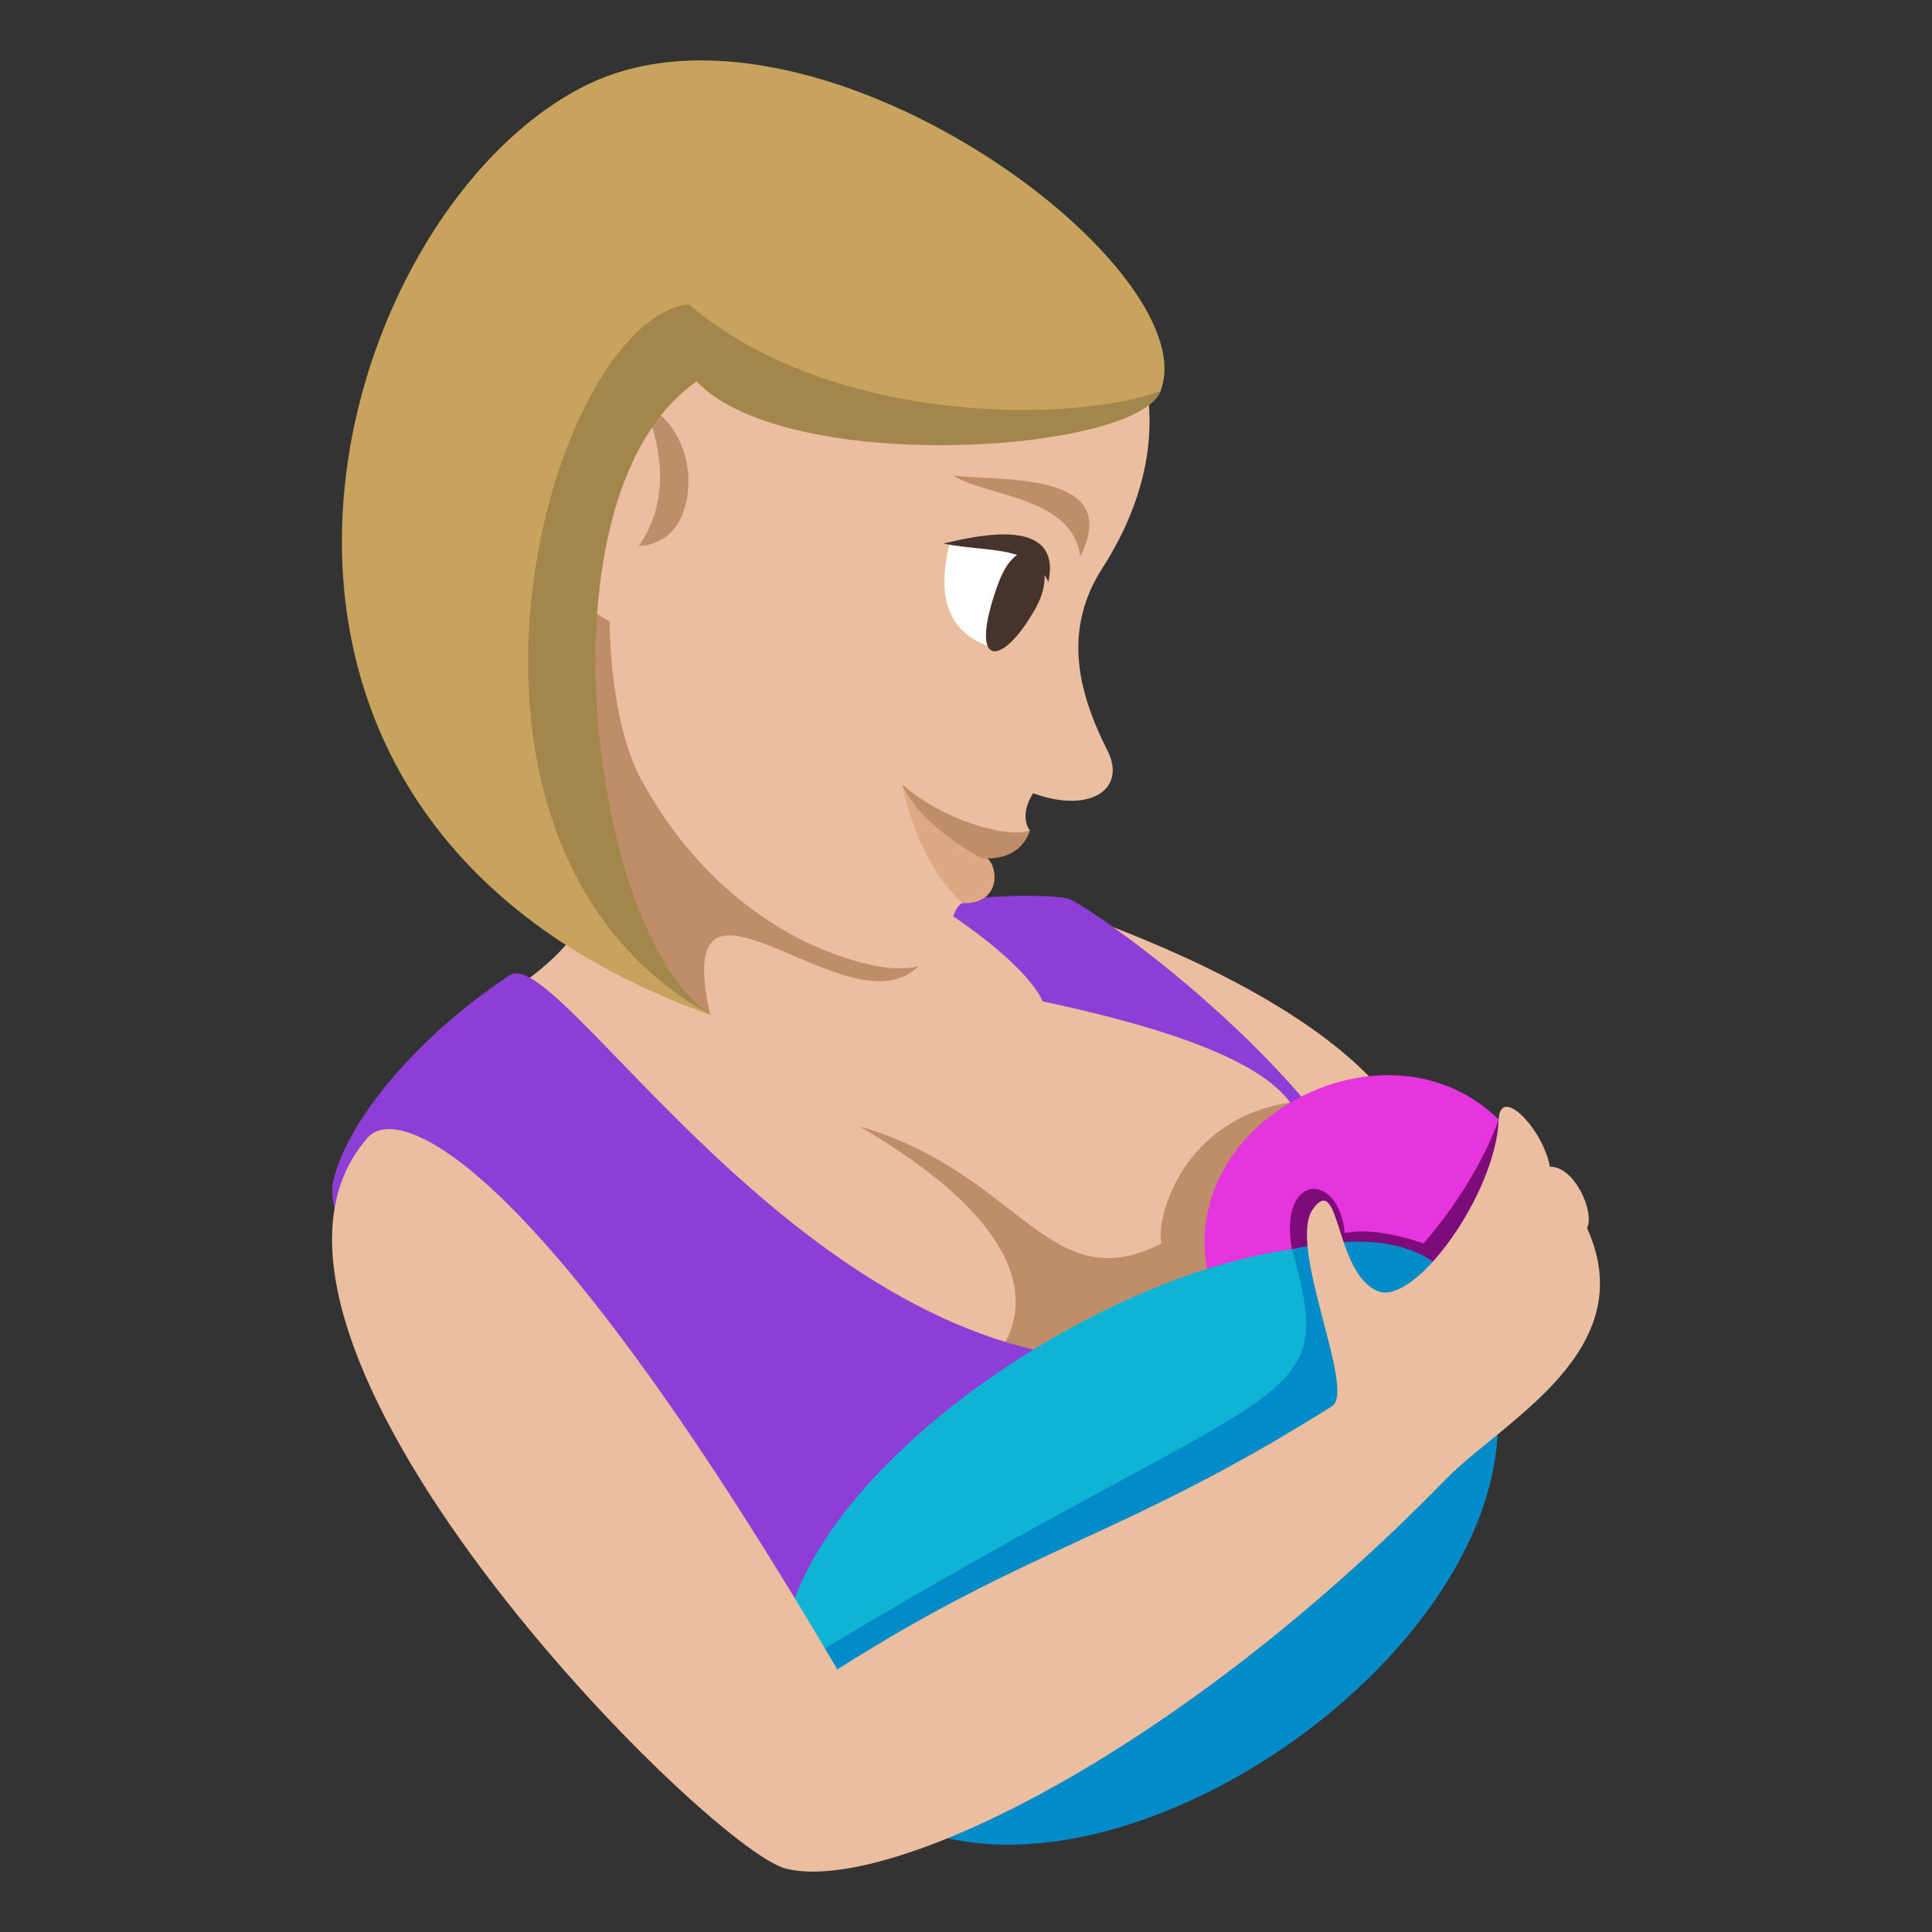 <?xml version="1.0" encoding="utf-8"?>
<!-- Generator: Adobe Illustrator 15.0.0, SVG Export Plug-In . SVG Version: 6.00 Build 0)  -->
<!DOCTYPE svg PUBLIC "-//W3C//DTD SVG 1.1//EN" "http://www.w3.org/Graphics/SVG/1.1/DTD/svg11.dtd">
<svg version="1.1" id="Layer_1" xmlns="http://www.w3.org/2000/svg" xmlns:xlink="http://www.w3.org/1999/xlink" x="0px" y="0px"
	 width="64px" height="64px" viewBox="0 0 64 64" enable-background="new 0 0 64 64" xml:space="preserve">
<rect x="0" y="0" width="64" height="64" fill="#333333" stroke="none"/>
<path fill="#EBBEA0" d="M19.447,25.388c0.521,3.51,0.814,5.146-2.338,7.32c-2.471,1.705,11.641,15.154,25.002,13.74
	c14.174-9.49-5.264-15.645-6.459-16.215c-1.984-0.945-5.277,0.148-8.551,0.348c-1.367,0.084-1.299-3.385-0.869-4.242L19.447,25.388z
	"/>
<path fill="#BF8D69" d="M28.471,37.313c8.207,4.789,4.924,8.412,1.871,9.285c1.904,1.725,15.484-0.779,12.406-10.076
	c-3.486,0.51-4.465,3.713-4.279,4.67C34.742,43.108,33.807,38.845,28.471,37.313z"/>
<path fill="#8E3ED6" d="M16.896,32.302c-2.521,1.633-5.297,4.461-5.859,6.83c-0.803,3.383,13.557,20.314,16.369,19.219
	c10.473-4.078,18.588-8.584,19.336-13.168c1.141-6.963-10.08-14.811-11.275-15.381c-0.574-0.271-4.834-0.07-4.313,0.27
	c3.037,1.979,3.381,3.098,3.381,3.098c13.682,2.926,8.443,6.334,2.17,11.883C26.313,44.614,18.502,31.261,16.896,32.302z"/>
<path fill="#E635DE" d="M51.463,40.503c-2.184-8.795-13.398-4.277-11.301,2.254C46.285,49.521,51.463,40.503,51.463,40.503z"/>
<path fill="#7D0C7A" d="M49.646,37.087c-0.805,2.256-2.494,4.104-2.494,4.104s-1.557-0.586-2.604-0.34
	c-0.197-2.08-2.199-1.99-1.752,0.527C47.498,49.009,52.305,38.251,49.646,37.087z"/>
<path fill="#0FB4D4" d="M49.129,44.499c-2.182-8.797-23.664,2.307-23.248,10.977C32.002,62.237,49.129,44.499,49.129,44.499z"/>
<path fill="#018BC9" d="M49.129,44.499c-0.74-2.992-2.746-3.855-6.332-3.121c1.584,5.676-0.07,3.828-16.916,14.098
	C30.182,69.136,53.254,54.96,49.129,44.499z"/>
<path fill="#EBBEA0" d="M52.574,40.685c0.26-0.574-0.438-2.063-1.232-2.035c-0.221-1.244-1.65-2.727-1.695-1.563
	c-0.096,2.467-2.797,6.209-4.02,5.678c-1.418-0.613-1.23-3.947-2.127-2.725c-0.891,1.209,1.449,6.021,0.621,6.545
	c-6.918,4.35-9.85,4.568-16.383,8.717C17.354,37.638,13.082,36.669,12.191,37.675c-5.789,6.525,11.264,23.6,13.855,24.23
	c3.354,0.82,12.883-3.707,21.861-12.914C49.775,47.075,54.422,44.765,52.574,40.685z"/>
<path fill="#BF8D69" d="M31.154,30.071c-0.826,6.801-9.23-3.582-7.627,3.547c-10.314-6.555-8.07-16.121-5.77-16.826
	C23.43,20.333,31.154,30.071,31.154,30.071z"/>
<path fill="#EBBEA0" d="M29.555,5.144c10.197,3.711,9.402,9.894,6.975,13.654c-1.287,1.997-0.891,3.994,0.156,6.066
	c0.646,1.277-0.57,2.104-2.465,1.412c-0.496,0.797-0.1,1.244-0.1,1.244s-1.764,0.475-1.588,0.916
	c0.439,0.158,0.736,1.361-0.469,1.426c-1.045,0.057,0.115,2.99-3.547,2.021c-2.787-0.734-5.529-2.822-7.283-6.072
	c-1.061-1.965-1.037-5.221-1.037-5.221C15.143,17.733,11.26,7.613,29.555,5.144z"/>
<path fill="#BF8D69" d="M22.584,17.089c0.6-1.456-0.078-3.212-1.279-3.704c0,0,1.35,2.574-0.143,4.703
	C21.162,18.088,22.166,18.106,22.584,17.089z"/>
<path fill-rule="evenodd" clip-rule="evenodd" fill="#BF8D69" d="M35.783,18.442c1.477-2.904-2.813-2.482-4.213-2.695
	C32.574,16.435,35.559,16.433,35.783,18.442z"/>
<path fill="#DEA885" d="M29.885,25.981c0.439,2.131,1.352,3.338,1.988,3.934c1.352,0.072,1.24-1.381,0.676-1.586
	C32.113,28.171,31.479,27.433,29.885,25.981z"/>
<path fill="#BF8D69" d="M29.885,25.981c0.637,1.437,2.648,2.455,2.648,2.455c0.348,0.014,1.246,0.02,1.588-0.916
	C33.344,27.776,31.209,27.165,29.885,25.981z"/>
<path fill="#FFFFFF" d="M31.449,18.044c-0.721,2.887,1.109,3.284,1.525,3.437C33.615,21.348,36.908,17.333,31.449,18.044z"/>
<path fill="#45332C" d="M34.311,20.137c-1.125,2.021-2.277,2.042-1.254-0.778C33.807,17.288,35.217,18.513,34.311,20.137z"/>
<path fill-rule="evenodd" clip-rule="evenodd" fill="#45332C" d="M34.732,19.275c0.447-2.165-2.279-1.557-3.484-1.269
	C32.832,18.317,34.109,18.034,34.732,19.275z"/>
<path fill="#C8A35D" d="M38.449,12.946c-0.766,2.064-12.486,2.434-15.48-0.709c-5.393,3.744-3.449,18.613,0.559,21.381
	C5.064,27.028,10.865,7.122,19.369,2.847C26.836-0.905,39.994,8.788,38.449,12.946z"/>
<path fill="#A3864C" d="M38.449,12.946c-0.766,2.064-12.379,2.834-15.373-0.309c-5.393,3.744-3.557,18.213,0.451,20.98
	c-10.17-5.668-5.42-22.918-0.721-23.543C27.639,14.192,35.795,13.981,38.449,12.946z"/>
</svg>
